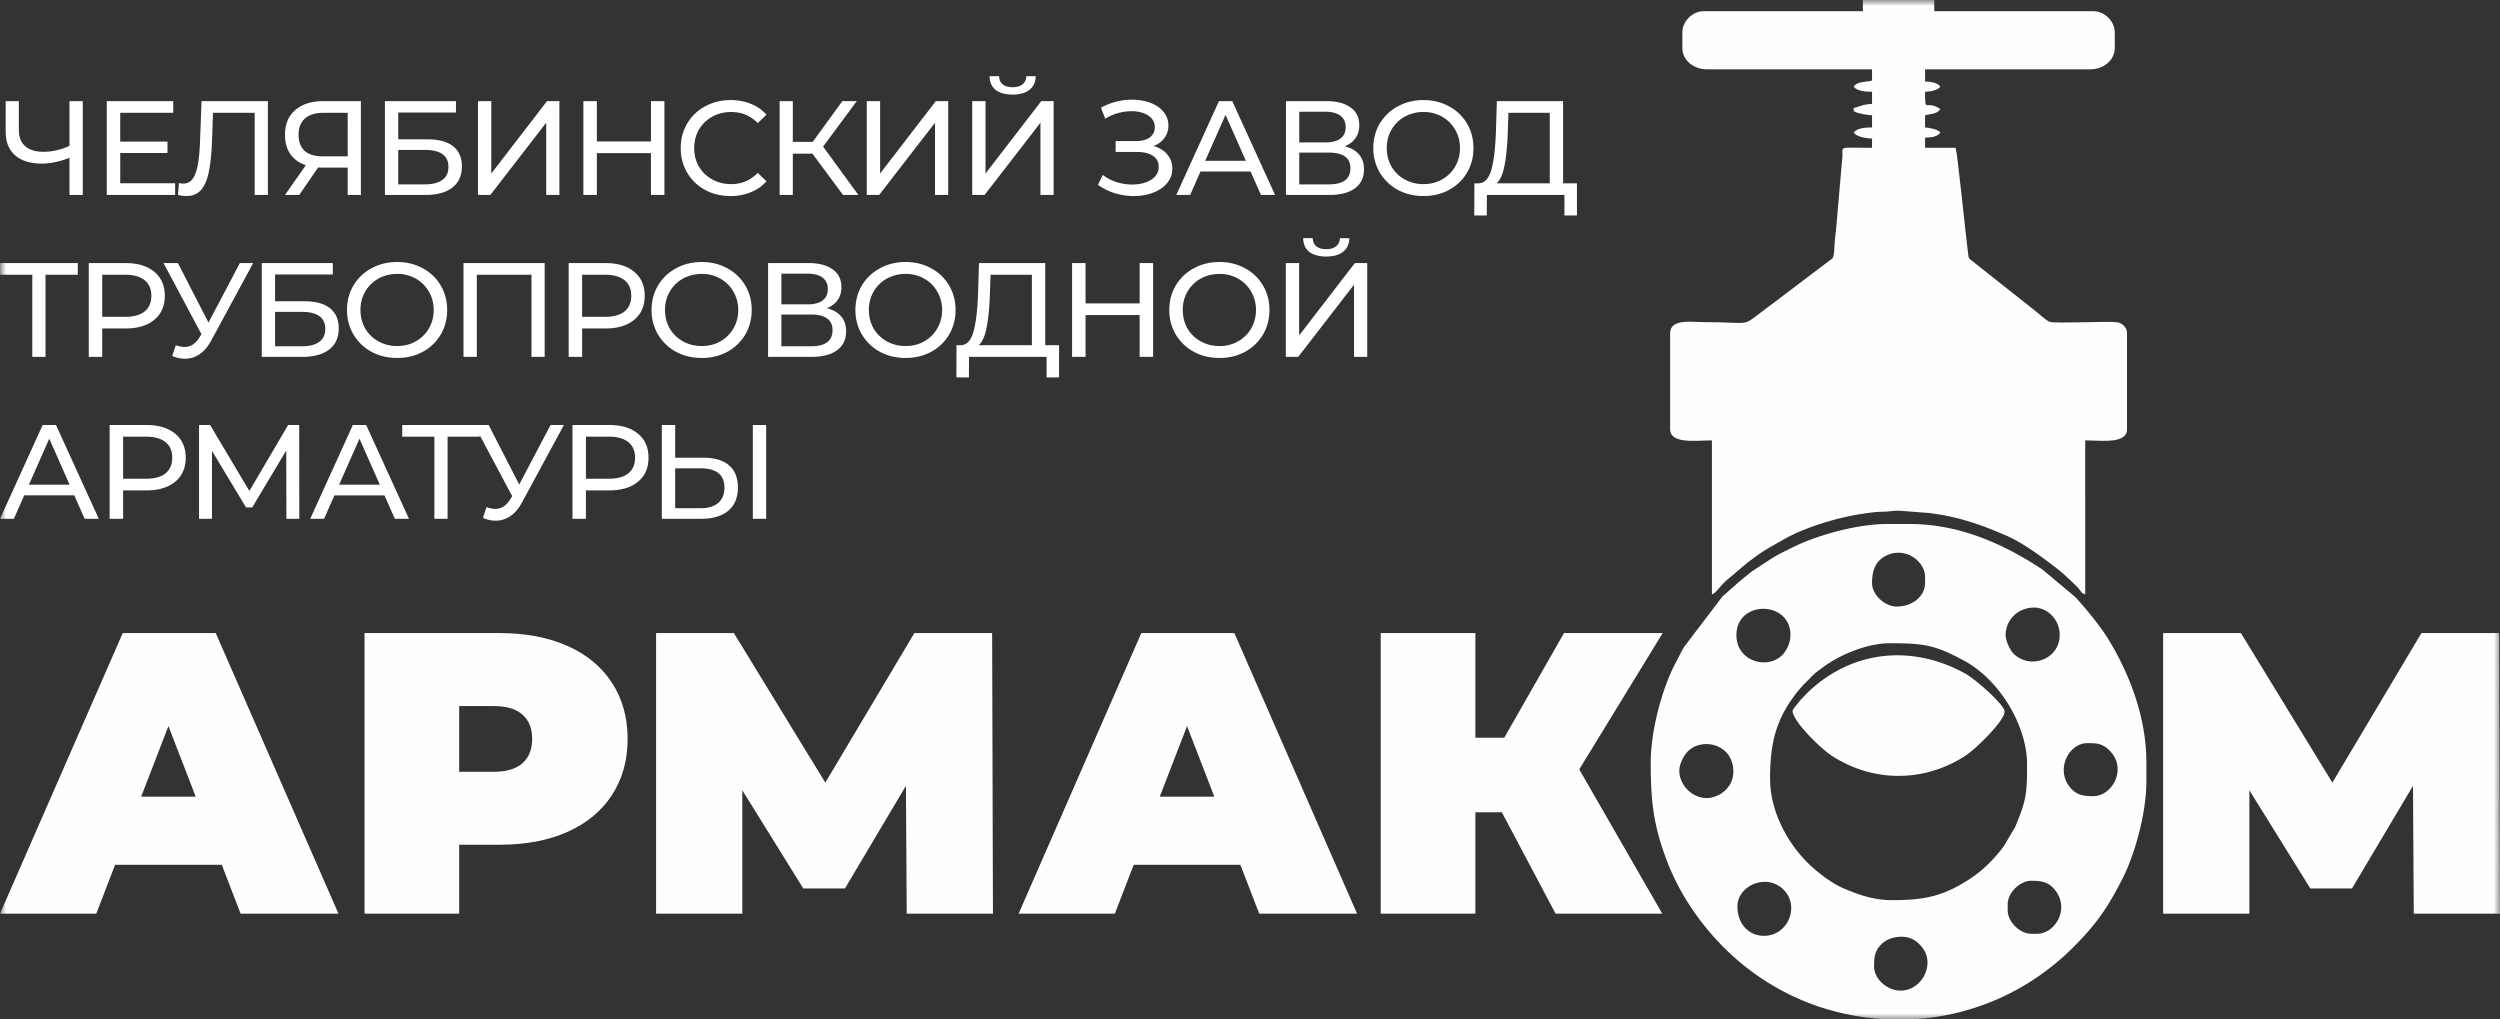 <svg width="206" height="84" fill="none" xmlns="http://www.w3.org/2000/svg"><rect width="100%" height="100%" fill="#333333" stroke="none"/><mask id="a" style="mask-type:luminance" maskUnits="userSpaceOnUse" x="0" y="0" width="206" height="84"><path d="M206 0H0v84h206V0z" fill="#fff"/></mask><g mask="url(#a)"><path fill-rule="evenodd" clip-rule="evenodd" d="M153.501.924h-13.11c-.932 0-1.766.816-1.766 1.764v1.26c0 1.039.95 1.764 2.018 1.764h13.613v.924c-.65.152-1.219.066-1.512.504.276.377.984.42 1.512.42v1.008c-.679 0-1.093.238-1.512.336.016.189-.166.282.555.453.27.064.673.135.957.135V10.5c-.601 0-1.255.069-1.512.42.253.378 1.024.463 1.512.504v.756c-2.788 0-2.427-.179-2.438.67l-.516 5.953c-.054.516-.141 1.112-.155 1.693-.005.233-.05.632-.141.783l-5.838 4.413c-1.705 1.279-.825.852-4.693.852-1.112 0-2.857-.307-2.857.924v7.896c0 1.246 2.121.924 3.445.924v12.684c.382-.102.68-.773 1.429-1.344l1.5-1.272c.533-.398 1.045-.788 1.635-1.138l1.283-.734c1.195-.714 3.099-1.38 4.557-1.745.72-.18 1.461-.334 2.32-.453.431-.059.89-.122 1.308-.12.59.002.86-.089 1.347-.089l2.581.199c2.38.295 4.334.994 6.41 1.908 1.319.582 3.038 1.865 4.155 2.736.369.288 1.52 1.328 1.809 1.718.161.215.136.257.423.334V36.288c1.325 0 3.446.322 3.446-.924v-7.896c0-.504-.401-.858-.847-.917-.796-.105-4.945.127-5.518-.03-.219-.059-.831-.6-1.056-.792l-5.112-4.046c-.626-.493-.485-.27-.613-1.236-.184-1.395-.789-7.48-.972-8.267h-2.521v-.84c.552 0 1.037-.087 1.261-.42-.199-.27-.918-.392-1.261-.42V9.492c.534-.125.988-.098 1.261-.504-1.237-.828-1.261.439-1.261-1.428.48-.01 1.046-.128 1.261-.42-.222-.302-.742-.42-1.261-.42V5.712h13.614c1.067 0 2.016-.725 2.016-1.764v-1.26c0-.948-.833-1.764-1.765-1.764h-13.108V0h-5.883v.924z" fill="#FEFEFE"/><path fill-rule="evenodd" clip-rule="evenodd" d="M154.425 79.632c0-.717.029-1.3.649-1.871.634-.584 1.719-.73 2.463-.4.413.183.805.576 1.036.981.767 1.353-.308 3.282-1.962 3.285-1.066.002-2.186-.913-2.186-1.995zM157.417 84h-1.852a21.122 21.122 0 01-4.148-.605c-5.376-1.335-9.829-4.819-12.649-9.532a19.954 19.954 0 01-1.581-3.376c-.988-2.747-1.166-4.705-1.166-7.655 0-2.724.977-6.085 1.904-7.925a49.56 49.56 0 01.841-1.596l3.157-4.152 1.336-1.183c.475-.382.831-.717 1.367-1.07l1.474-.963c.506-.302 1.059-.56 1.601-.835 1.786-.9 5.143-1.932 7.816-1.932h1.85c4.035 0 7.726 1.622 10.942 3.763l2.652 2.22c.786.803 2.169 2.533 2.744 3.473 1.754 2.872 3.157 6.431 3.157 10.2v1.512c0 2.764-1.002 6.14-1.931 7.98-1.266 2.507-2.222 3.858-4.098 5.733-3.672 3.67-8.428 5.717-13.416 5.943zm-12.068-6.888c-1.225 0-2.186-.941-2.186-2.436 0-1.672 2.384-2.779 3.804-1.365 1.354 1.347.387 3.801-1.618 3.801zm22.521-.168h-.504c-.938 0-1.933-.994-1.933-1.932v-.504c0-.938.995-1.932 1.933-1.932.729 0 1.356.042 1.912.694 1.353 1.585.057 3.674-1.408 3.674zm-22.017-12.768c0-2.617.373-4.6 1.884-6.685a9.55 9.55 0 011.162-1.358c.212-.212.371-.388.587-.59.219-.203.463-.36.713-.548 1.41-1.063 3.696-1.991 5.486-1.991 2.847 0 3.719.12 6.191 1.456 2.807 1.518 5.155 5.252 5.155 8.54 0 2.353-.06 2.969-.985 5.148l-.935 1.585c-.658.891-1.57 1.843-2.484 2.474-.297.204-.437.308-.759.5-2.065 1.236-3.546 1.465-6.015 1.465-1.533 0-2.858-.51-3.974-.983-.976-.414-2.205-1.372-2.938-2.104-1.769-1.767-3.088-4.353-3.088-6.91zm-7.479-.672c0-.55.366-1.228.649-1.535 1.153-1.251 3.805-.712 3.805 1.619 0 1.354-1.222 2.202-2.262 2.17-1.198-.035-2.192-1.122-2.192-2.254zm34.118 2.1c-.744 0-1.323-.057-1.862-.658-1.308-1.46-.194-3.71 1.358-3.71.804 0 1.283.011 1.915.69 1.369 1.473.128 3.678-1.411 3.678zM143.08 52.332c0-2.894 4.454-2.88 4.454 0 0 .62-.307 1.238-.61 1.574-1.205 1.331-3.844.629-3.844-1.574zm22.185 0c0-1.248.998-2.268 2.354-2.268 1.015 0 2.1.906 2.1 2.268 0 1.925-2.316 2.88-3.759 1.574-.292-.264-.695-1.058-.695-1.574zm-11.009-4.284c0-1.015.272-1.894 1.293-2.32 1.57-.659 3.078.584 3.078 1.816v.504c0 1.029-.976 1.932-2.354 1.932-.963 0-2.017-.969-2.017-1.932z" fill="#FEFEFE"/><path fill-rule="evenodd" clip-rule="evenodd" d="M147.702 58.548c0 .885 2.328 3.13 3.193 3.698 3.402 2.233 7.622 2.254 11.044.033.905-.587 3.243-2.89 3.243-3.647 0-.547-2.362-2.641-3.251-3.134-4.396-2.434-9.353-1.906-12.959 1.547l-.578.6c-.091.097-.692.849-.692.903z" fill="#FEFEFE"/><path d="M18.274 71.258h-8.79l-1.553 4.03H0l10.112-23.121h7.666l10.112 23.12h-8.063l-1.553-4.029zm-2.148-5.615l-2.247-5.813-2.247 5.813h4.494zm25.047-13.477c2.137 0 3.999.353 5.585 1.058 1.586.704 2.809 1.717 3.668 3.038.86 1.321 1.289 2.863 1.289 4.624 0 1.762-.43 3.303-1.289 4.625-.86 1.32-2.082 2.334-3.668 3.038-1.586.705-3.448 1.057-5.585 1.057h-3.337v5.682h-7.798V52.167h11.135zm-.495 11.429c1.057 0 1.85-.237 2.38-.71.528-.474.792-1.14.792-1.999 0-.858-.264-1.525-.793-1.998-.529-.473-1.322-.71-2.38-.71h-2.841v5.417h2.842zm34.036 11.693l-.066-10.537-5.023 8.456h-3.437l-5.023-8.093v10.174h-7.104V52.167h6.41l7.535 12.32 7.335-12.32h6.411l.066 23.12h-7.104zm27.493-4.03h-8.79l-1.553 4.03h-7.93l10.11-23.121h7.667l10.112 23.12h-8.063l-1.553-4.029zm-2.148-5.615l-2.247-5.814-2.247 5.814h4.494zm30.071-2.246l6.84 11.89h-8.79l-4.428-8.356h-2.181v8.357h-7.799V52.167h7.799v8.62h2.379l4.923-8.62h8.13l-6.873 11.23zm68.765 11.89l-.065-10.536-5.024 8.456h-3.436l-5.023-8.093v10.174h-7.104V52.167h6.41l7.534 12.32 7.336-12.32h6.411l.066 23.12h-7.105z" fill="#FEFEFE"/><path d="M6.82 8.334v7.73H5.724v-3.059c-.821.317-1.579.475-2.274.475-.946 0-1.682-.228-2.207-.684-.517-.457-.776-1.108-.776-1.955V8.334h1.087v2.386c0 .574.173 1.015.52 1.325.356.309.855.463 1.498.463.717 0 1.434-.161 2.152-.485V8.334H6.82zm7.612 6.769v.961H8.798v-7.73h5.478v.961h-4.37v2.374H13.8v.939H9.908v2.495h4.525zm7.641-6.769v7.73h-1.087V9.295H17.55l-.078 2.264c-.037 1.067-.126 1.932-.266 2.595-.133.662-.348 1.163-.643 1.502-.296.33-.696.496-1.198.496-.23 0-.462-.03-.699-.088l.078-.983c.118.03.236.045.355.045a.917.917 0 00.765-.376c.192-.258.336-.64.432-1.148.096-.508.16-1.178.189-2.01l.122-3.258h5.467zm7.664 0v7.73h-1.086v-2.252h-2.14c-.134 0-.234-.004-.3-.012l-1.553 2.264h-1.176l1.72-2.451c-.555-.184-.98-.49-1.276-.917-.296-.434-.444-.96-.444-1.579 0-.876.281-1.557.843-2.043.57-.493 1.335-.74 2.296-.74h3.116zm-5.134 2.772c0 .574.166 1.016.499 1.325.34.302.839.453 1.497.453h2.052V9.295h-1.986c-.665 0-1.175.155-1.53.464-.355.31-.532.758-.532 1.347zm7.114-2.772h5.855v.94h-4.757v2.208h2.418c.924 0 1.626.19 2.107.574.48.383.72.935.72 1.656 0 .758-.262 1.34-.787 1.745-.518.405-1.26.607-2.23.607h-3.326v-7.73zm3.282 6.858c.636 0 1.12-.122 1.453-.365.333-.243.5-.6.5-1.07 0-.936-.651-1.403-1.953-1.403h-2.184v2.838h2.184zm4.386-6.858h1.098v5.963l4.591-5.963h1.02v7.73h-1.087v-5.952l-4.602 5.952h-1.02v-7.73zm15.362 0v7.73h-1.11V12.62H49.18v3.445h-1.11v-7.73h1.11v3.324h4.458V8.334h1.109zm5.449 7.819c-.776 0-1.479-.169-2.107-.508a3.85 3.85 0 01-1.464-1.413 3.933 3.933 0 01-.532-2.032c0-.75.177-1.424.532-2.02A3.727 3.727 0 0158.1 8.766c.628-.346 1.33-.519 2.107-.519.606 0 1.16.103 1.664.31a3.35 3.35 0 011.286.894l-.72.695c-.585-.61-1.313-.916-2.185-.916-.577 0-1.098.129-1.564.386a2.837 2.837 0 00-1.098 1.071c-.259.45-.388.954-.388 1.513 0 .56.13 1.068.388 1.524.266.45.632.802 1.098 1.06.466.258.987.387 1.564.387.864 0 1.593-.31 2.184-.928l.721.696c-.355.397-.787.7-1.297.905a4.343 4.343 0 01-1.664.31zm6.751-3.49h-1.619v3.401h-1.087v-7.73h1.087v3.357h1.641l2.44-3.357h1.187l-2.773 3.744 2.906 3.986h-1.264l-2.518-3.4zm4.476-4.329h1.098v5.963l4.591-5.963h1.02v7.73h-1.086v-5.952l-4.603 5.952h-1.02v-7.73zm8.687 0h1.097v5.963L85.8 8.334h1.02v7.73h-1.087v-5.952l-4.602 5.952h-1.02v-7.73zm3.338-.54c-.607 0-1.076-.13-1.409-.387-.325-.265-.492-.64-.499-1.127h.787c.008.287.108.512.3.674.2.154.473.232.82.232.333 0 .6-.078.799-.232.207-.162.314-.387.322-.674h.776c-.007.479-.177.85-.51 1.116-.326.265-.788.397-1.386.397zm11.597 4.241c.488.133.868.364 1.142.696.274.324.41.714.41 1.17 0 .457-.147.858-.443 1.204-.288.338-.677.6-1.165.784a4.528 4.528 0 01-1.574.265 5.287 5.287 0 01-1.542-.232 4.595 4.595 0 01-1.397-.696l.388-.817c.34.265.72.464 1.142.596.421.133.847.2 1.275.2.621 0 1.143-.13 1.564-.387.421-.265.632-.626.632-1.082 0-.39-.159-.689-.477-.895-.317-.213-.765-.32-1.341-.32h-1.73v-.895h1.652c.495 0 .88-.099 1.153-.298a.997.997 0 00.422-.85c0-.405-.181-.725-.544-.96-.362-.236-.82-.354-1.375-.354a4.2 4.2 0 00-1.109.155c-.37.103-.72.257-1.054.463l-.355-.905a5.01 5.01 0 011.243-.497 5.33 5.33 0 011.308-.166c.547 0 1.05.085 1.509.254.458.17.82.416 1.087.74.273.324.41.703.41 1.137 0 .39-.111.733-.333 1.027a1.932 1.932 0 01-.898.663zm8.003 2.097h-4.126l-.854 1.932h-1.142l3.515-7.73h1.098l3.527 7.73h-1.164l-.854-1.932zm-.389-.884l-1.674-3.787-1.675 3.787h3.349zm8.138-1.192c.525.125.921.35 1.187.673.273.317.41.725.41 1.226 0 .67-.247 1.189-.743 1.557-.488.368-1.201.552-2.14.552h-3.549v-7.73h3.338c.85 0 1.512.173 1.985.52.481.338.721.828.721 1.468 0 .42-.107.777-.321 1.071-.208.295-.503.515-.888.663zm-3.737-.32h2.162c.54 0 .951-.107 1.231-.32.289-.214.433-.527.433-.94 0-.412-.144-.724-.433-.938-.288-.22-.698-.331-1.231-.331h-2.162v2.528zm2.429 3.456c1.19 0 1.785-.442 1.785-1.325 0-.442-.151-.766-.455-.972-.295-.214-.739-.32-1.33-.32h-2.429v2.617h2.429zm7.809.961c-.784 0-1.49-.169-2.118-.508a3.888 3.888 0 01-1.487-1.424 3.92 3.92 0 01-.532-2.02c0-.744.178-1.418.532-2.021a3.808 3.808 0 011.487-1.414c.628-.346 1.334-.519 2.118-.519.776 0 1.478.173 2.107.52.629.338 1.12.809 1.474 1.413.356.596.533 1.27.533 2.02 0 .751-.177 1.428-.533 2.032a3.816 3.816 0 01-1.474 1.413c-.629.34-1.331.508-2.107.508zm0-.982c.569 0 1.079-.13 1.53-.387a2.8 2.8 0 001.076-1.06c.266-.456.399-.964.399-1.524s-.133-1.063-.399-1.513a2.778 2.778 0 00-1.076-1.07 3.029 3.029 0 00-1.53-.387 3.16 3.16 0 00-1.553.386 2.861 2.861 0 00-1.087 1.071c-.258.45-.388.954-.388 1.513 0 .56.13 1.068.388 1.524.266.45.629.802 1.087 1.06a3.15 3.15 0 001.553.387zm12.643-.068v2.65h-1.031v-1.689h-6.389l-.01 1.69h-1.032l.011-2.65h.378c.487-.03.831-.413 1.031-1.149.2-.744.321-1.789.366-3.136l.077-2.485h5.456v6.77h1.143zm-5.701-4.185c-.036 1.09-.126 1.992-.266 2.706-.133.714-.351 1.207-.654 1.48h4.38v-5.81h-3.404l-.056 1.623zM6.41 22.639H3.75v6.768H2.661V22.64H.012v-.961H6.41v.96zm3.932-.961c1.006 0 1.797.239 2.373.717.577.479.865 1.138.865 1.977 0 .84-.288 1.498-.865 1.977-.576.478-1.367.717-2.373.717H8.423v2.341H7.314v-7.73h3.028zm-.033 4.428c.702 0 1.238-.148 1.608-.442.37-.302.554-.733.554-1.292 0-.56-.184-.986-.554-1.28-.37-.303-.906-.453-1.608-.453H8.423v3.467h1.886zm10.551-4.428l-3.448 6.371c-.274.508-.595.887-.965 1.137s-.773.376-1.21.376a2.59 2.59 0 01-1.042-.232l.289-.883c.273.095.517.143.732.143.488 0 .89-.257 1.209-.773l.177-.276-3.127-5.863h1.186l2.518 4.902 2.584-4.902h1.098zm.708 0h5.856v.938h-4.758v2.209h2.418c.924 0 1.627.191 2.107.574.48.383.721.935.721 1.656 0 .759-.262 1.34-.787 1.745-.518.405-1.261.607-2.23.607h-3.327v-7.73zm3.283 6.857c.636 0 1.12-.121 1.453-.364.333-.243.499-.6.499-1.072 0-.934-.65-1.402-1.952-1.402h-2.185v2.838h2.185zm7.879.961c-.783 0-1.49-.17-2.118-.508a3.886 3.886 0 01-1.486-1.425 3.912 3.912 0 01-.532-2.02c0-.744.177-1.418.532-2.021a3.804 3.804 0 011.486-1.414c.629-.346 1.335-.519 2.118-.519.777 0 1.479.173 2.108.52a3.72 3.72 0 011.474 1.413c.355.596.533 1.27.533 2.02a3.94 3.94 0 01-.532 2.032 3.829 3.829 0 01-1.476 1.414c-.628.338-1.33.508-2.107.508zm0-.983c.57 0 1.08-.129 1.53-.387a2.802 2.802 0 001.077-1.06c.266-.456.399-.964.399-1.523 0-.56-.133-1.064-.4-1.513a2.778 2.778 0 00-1.075-1.071 3.029 3.029 0 00-1.53-.387c-.57 0-1.088.129-1.553.387a2.86 2.86 0 00-1.087 1.07 2.975 2.975 0 00-.388 1.514c0 .559.13 1.067.388 1.523.266.45.628.803 1.087 1.06.465.258.983.387 1.552.387zm12.15-6.835v7.73h-1.086v-6.77H39.29v6.77h-1.098v-7.73h6.688zm5.006 0c1.006 0 1.797.239 2.373.717.577.479.865 1.138.865 1.977 0 .84-.288 1.498-.865 1.977-.576.478-1.367.717-2.373.717h-1.919v2.341h-1.109v-7.73h3.028zm-.033 4.428c.702 0 1.238-.148 1.608-.442.37-.302.554-.733.554-1.292 0-.56-.184-.986-.554-1.28-.37-.303-.906-.453-1.608-.453h-1.886v3.467h1.886zm7.972 3.39c-.784 0-1.49-.17-2.118-.508a3.887 3.887 0 01-1.486-1.425 3.913 3.913 0 01-.532-2.02c0-.744.177-1.418.532-2.021a3.805 3.805 0 011.486-1.414c.629-.346 1.334-.519 2.118-.519.776 0 1.479.173 2.107.52.629.338 1.12.81 1.475 1.413.355.596.533 1.27.533 2.02 0 .751-.178 1.429-.533 2.032a3.831 3.831 0 01-1.475 1.414c-.628.338-1.33.508-2.107.508zm0-.983c.57 0 1.08-.129 1.53-.387a2.803 2.803 0 001.076-1.06c.267-.456.4-.964.4-1.523a2.91 2.91 0 00-.4-1.513 2.78 2.78 0 00-1.075-1.071 3.03 3.03 0 00-1.53-.387c-.57 0-1.088.129-1.553.387a2.85 2.85 0 00-1.087 1.07 2.975 2.975 0 00-.389 1.514c0 .559.13 1.067.389 1.523.266.45.628.803 1.087 1.06.465.258.983.387 1.552.387zm10.298-3.114c.525.125.92.35 1.187.674.273.316.41.725.41 1.225 0 .67-.247 1.19-.743 1.557-.488.368-1.201.552-2.14.552h-3.549v-7.73h3.338c.85 0 1.512.174 1.985.52.48.338.721.828.721 1.468 0 .42-.107.777-.321 1.071-.207.295-.503.516-.888.663zm-3.737-.32h2.163c.54 0 .95-.107 1.23-.32.289-.214.433-.527.433-.939 0-.412-.144-.725-.432-.939-.289-.22-.7-.331-1.231-.331h-2.163v2.529zm2.429 3.456c1.19 0 1.785-.442 1.785-1.325 0-.442-.151-.766-.454-.972-.296-.213-.74-.32-1.331-.32h-2.429v2.617h2.429zm7.809.961c-.784 0-1.49-.17-2.118-.508a3.886 3.886 0 01-1.486-1.425 3.912 3.912 0 01-.533-2.02c0-.744.178-1.418.533-2.021a3.805 3.805 0 011.486-1.414c.628-.346 1.334-.519 2.118-.519.776 0 1.479.173 2.107.52.629.338 1.12.81 1.475 1.413.355.596.532 1.27.532 2.02 0 .751-.177 1.429-.532 2.032a3.83 3.83 0 01-1.475 1.414c-.628.338-1.33.508-2.107.508zm0-.983c.57 0 1.08-.129 1.53-.387a2.804 2.804 0 001.076-1.06c.266-.456.4-.964.4-1.523a2.91 2.91 0 00-.4-1.513 2.78 2.78 0 00-1.076-1.071 3.03 3.03 0 00-1.53-.387 3.15 3.15 0 00-1.553.387c-.458.257-.82.614-1.087 1.07a2.974 2.974 0 00-.388 1.514c0 .559.13 1.067.388 1.523.267.45.629.803 1.087 1.06.466.258.984.387 1.553.387zm12.643-.066v2.65h-1.03v-1.69h-6.389l-.01 1.69h-1.032l.01-2.65h.378c.488-.03.832-.413 1.031-1.149.2-.743.322-1.788.366-3.136l.078-2.484h5.456v6.769h1.142zm-5.7-4.185c-.037 1.09-.126 1.991-.266 2.705-.133.714-.351 1.207-.654 1.48h4.38v-5.808h-3.404l-.056 1.623zm13.45-2.584v7.73h-1.109v-3.446H89.45v3.445h-1.11v-7.73h1.11v3.325h4.458v-3.324h1.109zm5.47 7.818c-.783 0-1.49-.17-2.118-.508a3.886 3.886 0 01-1.486-1.425 3.912 3.912 0 01-.532-2.02c0-.744.177-1.418.532-2.021a3.805 3.805 0 011.486-1.414c.629-.346 1.335-.519 2.118-.519.777 0 1.479.173 2.107.52.629.338 1.12.81 1.475 1.413.355.596.533 1.27.533 2.02 0 .751-.178 1.429-.533 2.032a3.827 3.827 0 01-1.475 1.414c-.628.338-1.33.508-2.107.508zm0-.983a3.03 3.03 0 001.531-.387 2.808 2.808 0 001.076-1.06 2.97 2.97 0 00.399-1.523c0-.56-.133-1.064-.399-1.513a2.784 2.784 0 00-1.076-1.071 3.032 3.032 0 00-1.531-.387c-.569 0-1.087.129-1.552.387a2.85 2.85 0 00-1.087 1.07 2.974 2.974 0 00-.388 1.514c0 .559.129 1.067.388 1.523.266.45.628.803 1.087 1.06.465.258.983.387 1.552.387zm5.464-6.835h1.098v5.963l4.591-5.963h1.021v7.73h-1.087v-5.952l-4.603 5.952h-1.02v-7.73zm3.338-.54c-.606 0-1.075-.13-1.408-.387-.325-.265-.492-.64-.499-1.127h.787c.008.288.107.512.3.674.199.155.473.232.82.232.333 0 .599-.077.799-.232.207-.162.314-.386.322-.673h.776c-.008.478-.178.85-.51 1.115-.326.265-.788.397-1.387.397zM6.122 40.818H1.996l-.854 1.932H0l3.516-7.73h1.098l3.526 7.73H6.976l-.854-1.932zm-.388-.884l-1.675-3.787-1.675 3.787h3.35zm6.33-4.914c1.005 0 1.796.24 2.373.718.577.479.865 1.138.865 1.977 0 .839-.288 1.498-.865 1.976-.577.479-1.368.718-2.373.718h-1.919v2.341H9.036v-7.73h3.028zm-.034 4.428c.703 0 1.239-.147 1.609-.441.37-.302.554-.733.554-1.292 0-.56-.185-.987-.554-1.281-.37-.302-.906-.453-1.609-.453h-1.885v3.467h1.885zm11.569 3.302l-.011-5.632-2.806 4.693h-.51l-2.806-4.66v5.6h-1.065v-7.73h.91l3.238 5.432 3.194-5.433h.91l.01 7.73H23.6zm8.083-1.932h-4.125l-.854 1.932H25.56l3.515-7.73h1.098l3.527 7.73h-1.165l-.854-1.932zm-.388-.884l-1.674-3.787-1.675 3.787h3.35zm8.249-3.953H36.88v6.77h-1.087v-6.77h-2.65v-.96h6.399v.96z" fill="#fff"/><path d="M46.465 35.02l-3.449 6.372c-.273.508-.595.887-.965 1.137s-.772.376-1.209.376a2.6 2.6 0 01-1.042-.232l.288-.884c.274.096.518.144.732.144.488 0 .891-.258 1.21-.773l.176-.276-3.127-5.864h1.187l2.517 4.903 2.584-4.903h1.098zm3.735 0c1.005 0 1.796.24 2.373.718.577.479.865 1.138.865 1.977 0 .839-.288 1.498-.865 1.976-.577.479-1.368.718-2.373.718h-1.92v2.341h-1.108v-7.73H50.2zm-.034 4.428c.703 0 1.239-.147 1.608-.441.37-.302.555-.733.555-1.292 0-.56-.185-.987-.555-1.281-.37-.302-.905-.453-1.608-.453h-1.885v3.467h1.885zm7.776-1.733c.924 0 1.63.206 2.118.618.495.412.743 1.02.743 1.822 0 .847-.266 1.49-.798 1.932-.525.442-1.28.663-2.263.663h-3.205v-7.73h1.098v2.695h2.307zm-.244 4.163c.643 0 1.135-.144 1.475-.43.347-.295.521-.719.521-1.27 0-1.06-.665-1.59-1.996-1.59h-2.063v3.29h2.063zm4.336-6.858h1.098v7.73h-1.098v-7.73z" fill="#fff"/></g></svg>